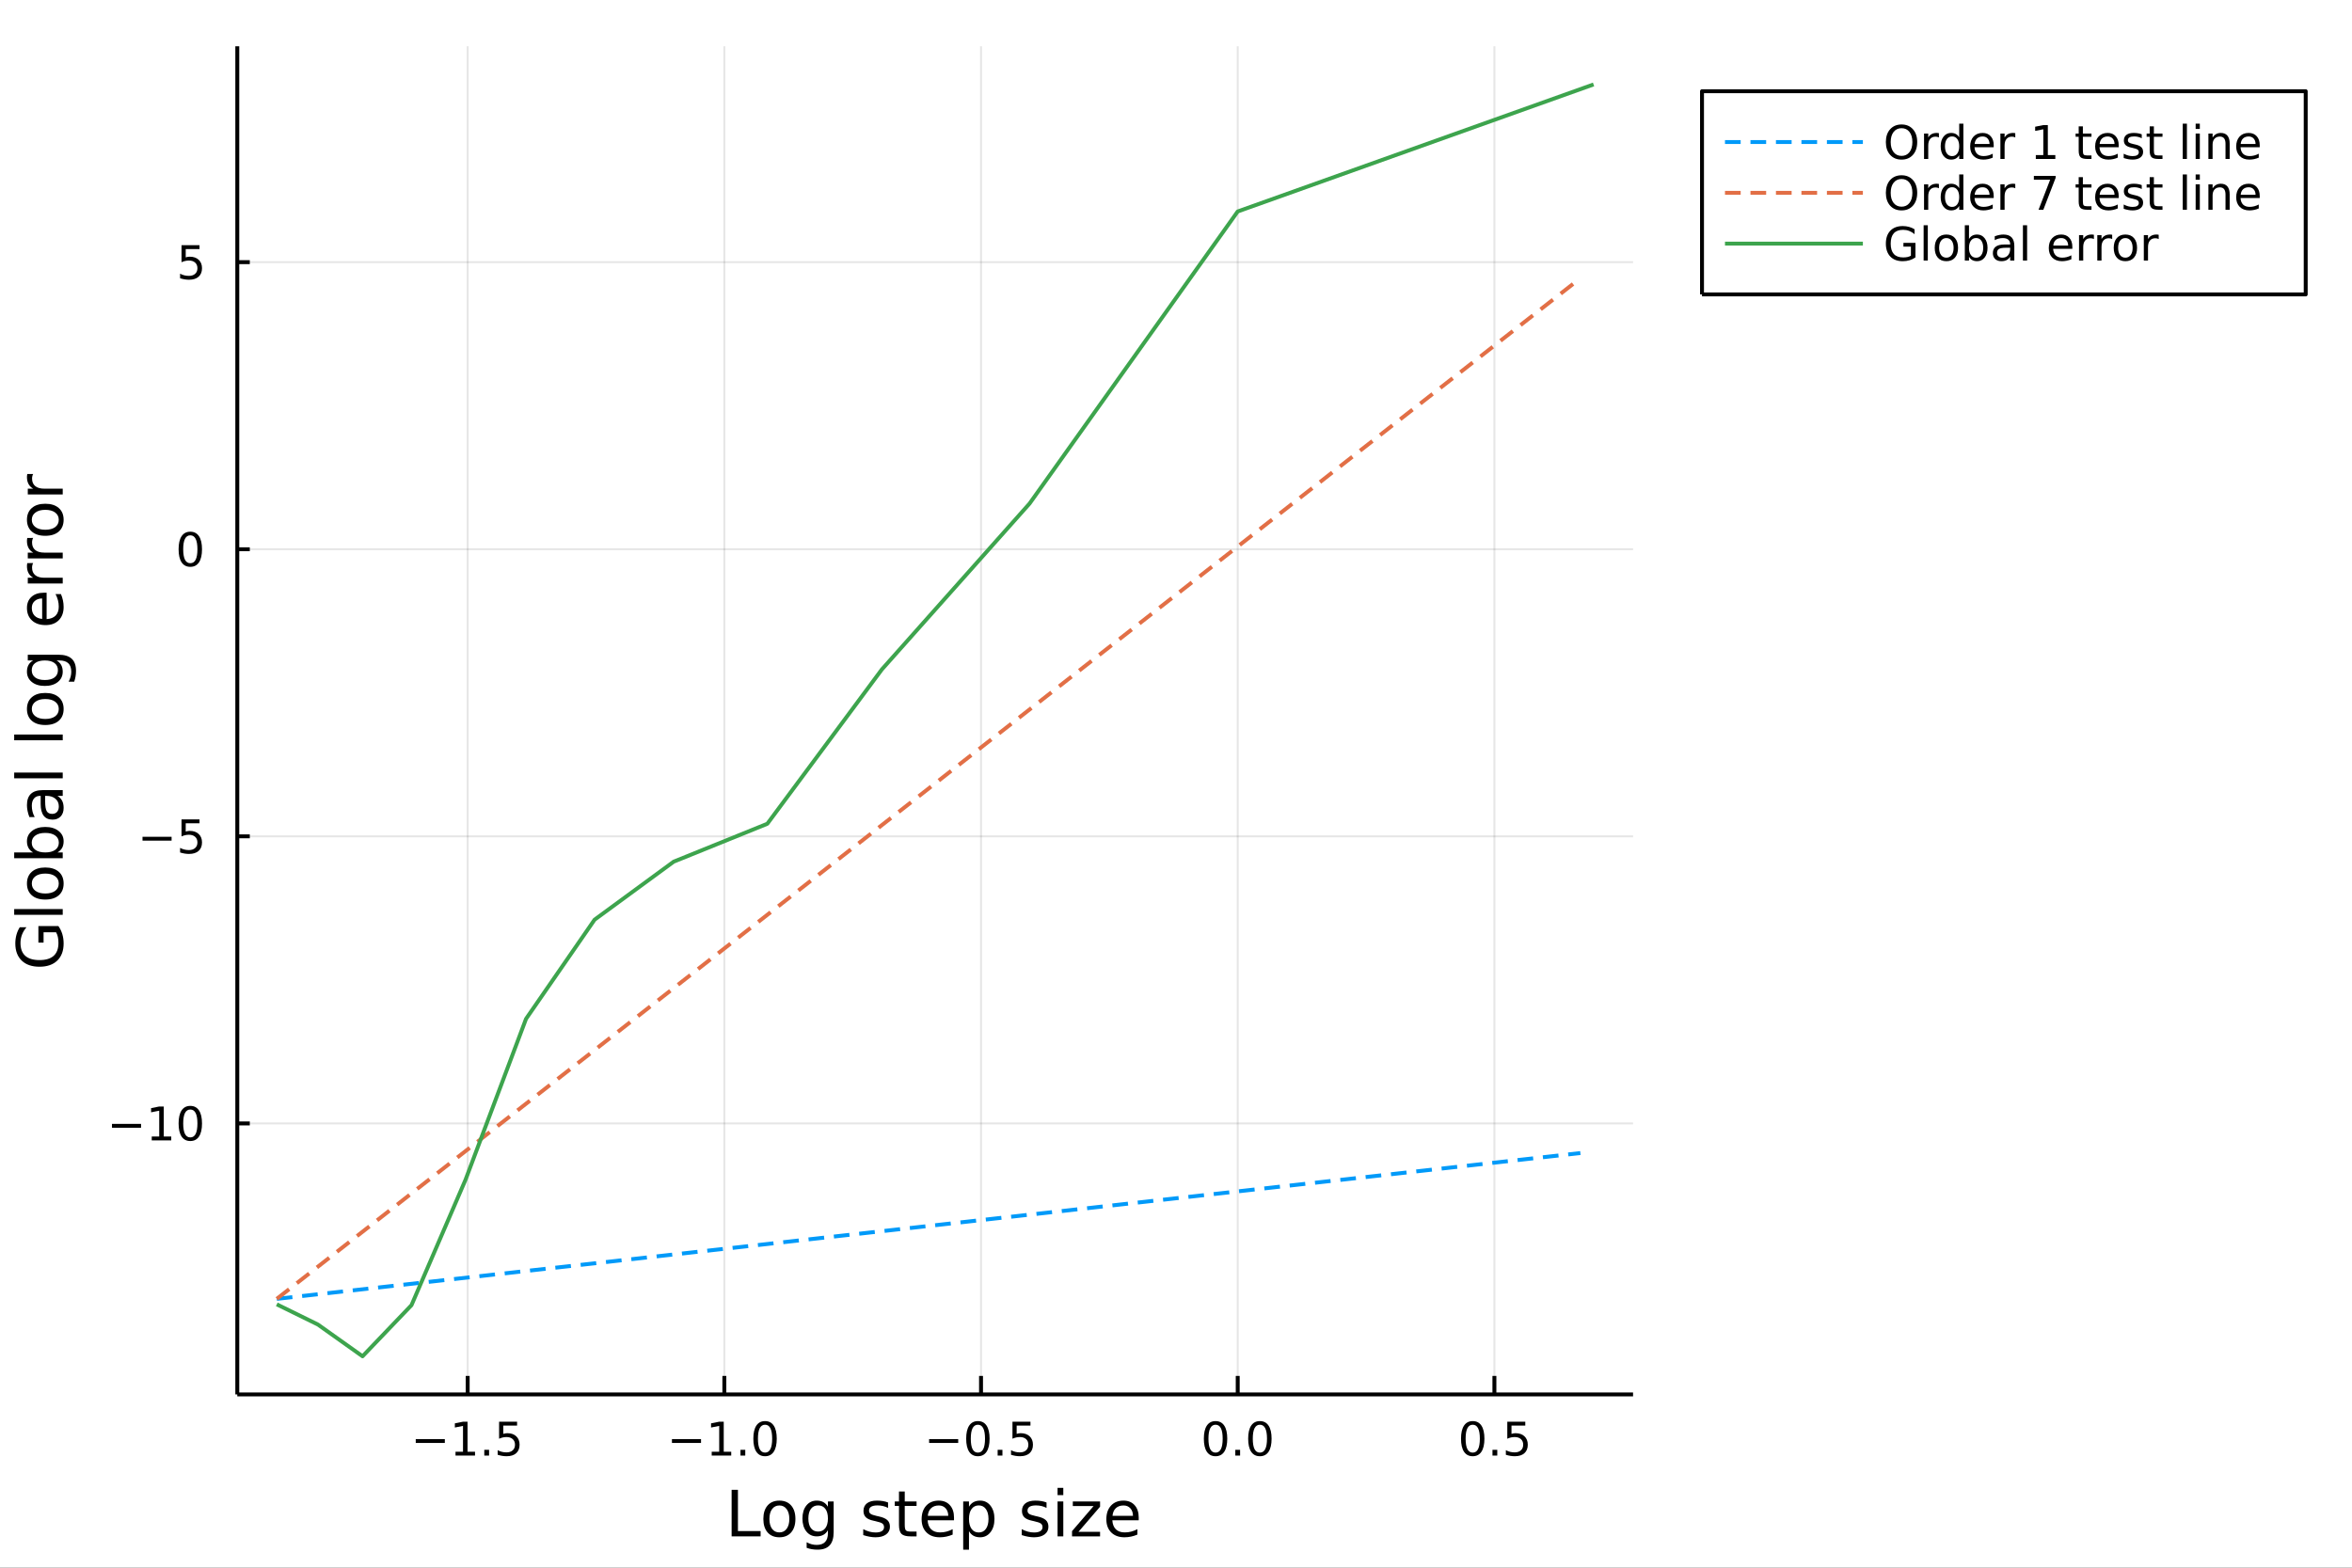 <svg xmlns="http://www.w3.org/2000/svg" xmlns:xlink="http://www.w3.org/1999/xlink" width="600" height="400" viewBox="0 0 2400 1600">
<rect x="0" y="0" width="2400" height="1600" fill="#333333" stroke="none"/>
<defs>
  <clipPath id="clip920">
    <rect x="0" y="0" width="2400" height="1600"></rect>
  </clipPath>
</defs>
<path clip-path="url(#clip920)" d="
M0 1600 L2400 1600 L2400 0 L0 0  Z
  " fill="#ffffff" fill-rule="evenodd" fill-opacity="1"></path>
<defs>
  <clipPath id="clip921">
    <rect x="480" y="0" width="1681" height="1600"></rect>
  </clipPath>
</defs>
<path clip-path="url(#clip920)" d="
M242.135 1423.18 L1666.39 1423.18 L1666.39 47.244 L242.135 47.244  Z
  " fill="#ffffff" fill-rule="evenodd" fill-opacity="1"></path>
<defs>
  <clipPath id="clip922">
    <rect x="242" y="47" width="1425" height="1377"></rect>
  </clipPath>
</defs>
<polyline clip-path="url(#clip922)" style="stroke:#000000; stroke-linecap:butt; stroke-linejoin:round; stroke-width:2; stroke-opacity:0.1; fill:none" points="
  477.21,1423.18 477.21,47.244 
  "></polyline>
<polyline clip-path="url(#clip922)" style="stroke:#000000; stroke-linecap:butt; stroke-linejoin:round; stroke-width:2; stroke-opacity:0.1; fill:none" points="
  739.132,1423.18 739.132,47.244 
  "></polyline>
<polyline clip-path="url(#clip922)" style="stroke:#000000; stroke-linecap:butt; stroke-linejoin:round; stroke-width:2; stroke-opacity:0.1; fill:none" points="
  1001.05,1423.18 1001.05,47.244 
  "></polyline>
<polyline clip-path="url(#clip922)" style="stroke:#000000; stroke-linecap:butt; stroke-linejoin:round; stroke-width:2; stroke-opacity:0.1; fill:none" points="
  1262.98,1423.18 1262.98,47.244 
  "></polyline>
<polyline clip-path="url(#clip922)" style="stroke:#000000; stroke-linecap:butt; stroke-linejoin:round; stroke-width:2; stroke-opacity:0.1; fill:none" points="
  1524.9,1423.18 1524.9,47.244 
  "></polyline>
<polyline clip-path="url(#clip920)" style="stroke:#000000; stroke-linecap:butt; stroke-linejoin:round; stroke-width:4; stroke-opacity:1; fill:none" points="
  242.135,1423.18 1666.39,1423.18 
  "></polyline>
<polyline clip-path="url(#clip920)" style="stroke:#000000; stroke-linecap:butt; stroke-linejoin:round; stroke-width:4; stroke-opacity:1; fill:none" points="
  477.21,1423.18 477.21,1404.28 
  "></polyline>
<polyline clip-path="url(#clip920)" style="stroke:#000000; stroke-linecap:butt; stroke-linejoin:round; stroke-width:4; stroke-opacity:1; fill:none" points="
  739.132,1423.18 739.132,1404.28 
  "></polyline>
<polyline clip-path="url(#clip920)" style="stroke:#000000; stroke-linecap:butt; stroke-linejoin:round; stroke-width:4; stroke-opacity:1; fill:none" points="
  1001.05,1423.18 1001.05,1404.28 
  "></polyline>
<polyline clip-path="url(#clip920)" style="stroke:#000000; stroke-linecap:butt; stroke-linejoin:round; stroke-width:4; stroke-opacity:1; fill:none" points="
  1262.98,1423.18 1262.98,1404.28 
  "></polyline>
<polyline clip-path="url(#clip920)" style="stroke:#000000; stroke-linecap:butt; stroke-linejoin:round; stroke-width:4; stroke-opacity:1; fill:none" points="
  1524.9,1423.18 1524.9,1404.28 
  "></polyline>
<path clip-path="url(#clip920)" d="M424.236 1468.75 L453.911 1468.75 L453.911 1472.69 L424.236 1472.69 L424.236 1468.75 Z" fill="#000000" fill-rule="evenodd" fill-opacity="1"></path><path clip-path="url(#clip920)" d="M464.814 1481.64 L472.453 1481.64 L472.453 1455.28 L464.143 1456.95 L464.143 1452.69 L472.407 1451.02 L477.083 1451.02 L477.083 1481.64 L484.722 1481.64 L484.722 1485.58 L464.814 1485.58 L464.814 1481.64 Z" fill="#000000" fill-rule="evenodd" fill-opacity="1"></path><path clip-path="url(#clip920)" d="M494.166 1479.7 L499.05 1479.7 L499.05 1485.58 L494.166 1485.58 L494.166 1479.7 Z" fill="#000000" fill-rule="evenodd" fill-opacity="1"></path><path clip-path="url(#clip920)" d="M509.282 1451.02 L527.638 1451.02 L527.638 1454.96 L513.564 1454.96 L513.564 1463.43 Q514.582 1463.08 515.601 1462.92 Q516.619 1462.73 517.638 1462.73 Q523.425 1462.73 526.805 1465.9 Q530.184 1469.08 530.184 1474.49 Q530.184 1480.07 526.712 1483.17 Q523.24 1486.25 516.92 1486.25 Q514.744 1486.25 512.476 1485.88 Q510.231 1485.51 507.823 1484.77 L507.823 1480.07 Q509.907 1481.2 512.129 1481.76 Q514.351 1482.32 516.828 1482.32 Q520.832 1482.32 523.17 1480.21 Q525.508 1478.1 525.508 1474.49 Q525.508 1470.88 523.17 1468.77 Q520.832 1466.67 516.828 1466.67 Q514.953 1466.67 513.078 1467.08 Q511.226 1467.5 509.282 1468.38 L509.282 1451.02 Z" fill="#000000" fill-rule="evenodd" fill-opacity="1"></path><path clip-path="url(#clip920)" d="M685.66 1468.75 L715.336 1468.75 L715.336 1472.69 L685.66 1472.69 L685.66 1468.75 Z" fill="#000000" fill-rule="evenodd" fill-opacity="1"></path><path clip-path="url(#clip920)" d="M726.238 1481.64 L733.877 1481.64 L733.877 1455.28 L725.567 1456.95 L725.567 1452.69 L733.831 1451.02 L738.507 1451.02 L738.507 1481.64 L746.146 1481.64 L746.146 1485.58 L726.238 1485.58 L726.238 1481.64 Z" fill="#000000" fill-rule="evenodd" fill-opacity="1"></path><path clip-path="url(#clip920)" d="M755.59 1479.7 L760.474 1479.7 L760.474 1485.58 L755.59 1485.58 L755.59 1479.7 Z" fill="#000000" fill-rule="evenodd" fill-opacity="1"></path><path clip-path="url(#clip920)" d="M780.659 1454.1 Q777.048 1454.1 775.22 1457.66 Q773.414 1461.2 773.414 1468.33 Q773.414 1475.44 775.22 1479.01 Q777.048 1482.55 780.659 1482.55 Q784.294 1482.55 786.099 1479.01 Q787.928 1475.44 787.928 1468.33 Q787.928 1461.2 786.099 1457.66 Q784.294 1454.1 780.659 1454.1 M780.659 1450.39 Q786.47 1450.39 789.525 1455 Q792.604 1459.58 792.604 1468.33 Q792.604 1477.06 789.525 1481.67 Q786.47 1486.25 780.659 1486.25 Q774.849 1486.25 771.771 1481.67 Q768.715 1477.06 768.715 1468.33 Q768.715 1459.58 771.771 1455 Q774.849 1450.39 780.659 1450.39 Z" fill="#000000" fill-rule="evenodd" fill-opacity="1"></path><path clip-path="url(#clip920)" d="M948.08 1468.75 L977.755 1468.75 L977.755 1472.69 L948.08 1472.69 L948.08 1468.75 Z" fill="#000000" fill-rule="evenodd" fill-opacity="1"></path><path clip-path="url(#clip920)" d="M997.848 1454.1 Q994.237 1454.1 992.408 1457.66 Q990.603 1461.2 990.603 1468.33 Q990.603 1475.44 992.408 1479.01 Q994.237 1482.55 997.848 1482.55 Q1001.48 1482.55 1003.29 1479.01 Q1005.12 1475.44 1005.12 1468.33 Q1005.12 1461.2 1003.29 1457.66 Q1001.48 1454.1 997.848 1454.1 M997.848 1450.39 Q1003.66 1450.39 1006.71 1455 Q1009.79 1459.58 1009.79 1468.33 Q1009.79 1477.06 1006.71 1481.67 Q1003.66 1486.25 997.848 1486.25 Q992.038 1486.25 988.959 1481.67 Q985.904 1477.06 985.904 1468.33 Q985.904 1459.58 988.959 1455 Q992.038 1450.39 997.848 1450.39 Z" fill="#000000" fill-rule="evenodd" fill-opacity="1"></path><path clip-path="url(#clip920)" d="M1018.01 1479.7 L1022.89 1479.7 L1022.89 1485.58 L1018.01 1485.58 L1018.01 1479.7 Z" fill="#000000" fill-rule="evenodd" fill-opacity="1"></path><path clip-path="url(#clip920)" d="M1033.13 1451.02 L1051.48 1451.02 L1051.48 1454.96 L1037.41 1454.96 L1037.41 1463.43 Q1038.43 1463.08 1039.44 1462.92 Q1040.46 1462.73 1041.48 1462.73 Q1047.27 1462.73 1050.65 1465.9 Q1054.03 1469.08 1054.03 1474.49 Q1054.03 1480.07 1050.56 1483.17 Q1047.08 1486.25 1040.76 1486.25 Q1038.59 1486.25 1036.32 1485.88 Q1034.07 1485.51 1031.67 1484.77 L1031.67 1480.07 Q1033.75 1481.2 1035.97 1481.76 Q1038.19 1482.32 1040.67 1482.32 Q1044.68 1482.32 1047.01 1480.21 Q1049.35 1478.1 1049.35 1474.49 Q1049.35 1470.88 1047.01 1468.77 Q1044.68 1466.67 1040.67 1466.67 Q1038.8 1466.67 1036.92 1467.08 Q1035.07 1467.5 1033.13 1468.38 L1033.13 1451.02 Z" fill="#000000" fill-rule="evenodd" fill-opacity="1"></path><path clip-path="url(#clip920)" d="M1240.36 1454.1 Q1236.75 1454.1 1234.92 1457.66 Q1233.11 1461.2 1233.11 1468.33 Q1233.11 1475.44 1234.92 1479.01 Q1236.75 1482.55 1240.36 1482.55 Q1243.99 1482.55 1245.8 1479.01 Q1247.63 1475.44 1247.63 1468.33 Q1247.63 1461.2 1245.8 1457.66 Q1243.99 1454.1 1240.36 1454.1 M1240.36 1450.39 Q1246.17 1450.39 1249.23 1455 Q1252.3 1459.58 1252.3 1468.33 Q1252.3 1477.06 1249.23 1481.67 Q1246.17 1486.25 1240.36 1486.25 Q1234.55 1486.25 1231.47 1481.67 Q1228.42 1477.06 1228.42 1468.33 Q1228.42 1459.58 1231.47 1455 Q1234.55 1450.39 1240.36 1450.39 Z" fill="#000000" fill-rule="evenodd" fill-opacity="1"></path><path clip-path="url(#clip920)" d="M1260.52 1479.7 L1265.41 1479.7 L1265.41 1485.58 L1260.52 1485.58 L1260.52 1479.7 Z" fill="#000000" fill-rule="evenodd" fill-opacity="1"></path><path clip-path="url(#clip920)" d="M1285.59 1454.1 Q1281.98 1454.1 1280.15 1457.66 Q1278.35 1461.2 1278.35 1468.33 Q1278.35 1475.44 1280.15 1479.01 Q1281.98 1482.55 1285.59 1482.55 Q1289.23 1482.55 1291.03 1479.01 Q1292.86 1475.44 1292.86 1468.33 Q1292.86 1461.2 1291.03 1457.66 Q1289.23 1454.1 1285.59 1454.1 M1285.59 1450.39 Q1291.4 1450.39 1294.46 1455 Q1297.54 1459.58 1297.54 1468.33 Q1297.54 1477.06 1294.46 1481.67 Q1291.4 1486.25 1285.59 1486.25 Q1279.78 1486.25 1276.7 1481.67 Q1273.65 1477.06 1273.65 1468.33 Q1273.65 1459.58 1276.7 1455 Q1279.78 1450.39 1285.59 1450.39 Z" fill="#000000" fill-rule="evenodd" fill-opacity="1"></path><path clip-path="url(#clip920)" d="M1502.78 1454.1 Q1499.17 1454.1 1497.34 1457.66 Q1495.53 1461.2 1495.53 1468.33 Q1495.53 1475.44 1497.34 1479.01 Q1499.17 1482.55 1502.78 1482.55 Q1506.41 1482.55 1508.22 1479.01 Q1510.05 1475.44 1510.05 1468.33 Q1510.05 1461.2 1508.22 1457.66 Q1506.41 1454.1 1502.78 1454.1 M1502.78 1450.39 Q1508.59 1450.39 1511.65 1455 Q1514.72 1459.58 1514.72 1468.33 Q1514.72 1477.06 1511.65 1481.67 Q1508.59 1486.25 1502.78 1486.25 Q1496.97 1486.25 1493.89 1481.67 Q1490.84 1477.06 1490.84 1468.33 Q1490.84 1459.58 1493.89 1455 Q1496.97 1450.39 1502.78 1450.39 Z" fill="#000000" fill-rule="evenodd" fill-opacity="1"></path><path clip-path="url(#clip920)" d="M1522.94 1479.7 L1527.83 1479.7 L1527.83 1485.58 L1522.94 1485.58 L1522.94 1479.7 Z" fill="#000000" fill-rule="evenodd" fill-opacity="1"></path><path clip-path="url(#clip920)" d="M1538.06 1451.02 L1556.41 1451.02 L1556.41 1454.96 L1542.34 1454.96 L1542.34 1463.43 Q1543.36 1463.08 1544.38 1462.92 Q1545.4 1462.73 1546.41 1462.73 Q1552.2 1462.73 1555.58 1465.9 Q1558.96 1469.08 1558.96 1474.49 Q1558.96 1480.07 1555.49 1483.17 Q1552.02 1486.25 1545.7 1486.25 Q1543.52 1486.25 1541.25 1485.88 Q1539.01 1485.51 1536.6 1484.77 L1536.6 1480.07 Q1538.68 1481.2 1540.9 1481.76 Q1543.13 1482.32 1545.6 1482.32 Q1549.61 1482.32 1551.95 1480.21 Q1554.28 1478.1 1554.28 1474.49 Q1554.28 1470.88 1551.95 1468.77 Q1549.61 1466.67 1545.6 1466.67 Q1543.73 1466.67 1541.85 1467.08 Q1540 1467.5 1538.06 1468.38 L1538.06 1451.02 Z" fill="#000000" fill-rule="evenodd" fill-opacity="1"></path><path clip-path="url(#clip920)" d="M746.563 1520.52 L752.993 1520.52 L752.993 1562.63 L776.132 1562.63 L776.132 1568.04 L746.563 1568.04 L746.563 1520.52 Z" fill="#000000" fill-rule="evenodd" fill-opacity="1"></path><path clip-path="url(#clip920)" d="M795.293 1536.5 Q790.582 1536.5 787.845 1540.19 Q785.107 1543.85 785.107 1550.25 Q785.107 1556.65 787.813 1560.34 Q790.55 1564 795.293 1564 Q799.971 1564 802.709 1560.31 Q805.446 1556.62 805.446 1550.25 Q805.446 1543.92 802.709 1540.23 Q799.971 1536.5 795.293 1536.5 M795.293 1531.54 Q802.931 1531.54 807.292 1536.5 Q811.652 1541.47 811.652 1550.25 Q811.652 1559 807.292 1564 Q802.931 1568.97 795.293 1568.97 Q787.622 1568.97 783.261 1564 Q778.933 1559 778.933 1550.25 Q778.933 1541.47 783.261 1536.5 Q787.622 1531.54 795.293 1531.54 Z" fill="#000000" fill-rule="evenodd" fill-opacity="1"></path><path clip-path="url(#clip920)" d="M844.818 1549.81 Q844.818 1543.44 842.176 1539.94 Q839.566 1536.44 834.824 1536.44 Q830.113 1536.44 827.471 1539.94 Q824.861 1543.44 824.861 1549.81 Q824.861 1556.14 827.471 1559.64 Q830.113 1563.14 834.824 1563.14 Q839.566 1563.14 842.176 1559.64 Q844.818 1556.14 844.818 1549.81 M850.674 1563.62 Q850.674 1572.72 846.632 1577.15 Q842.59 1581.6 834.251 1581.6 Q831.163 1581.6 828.426 1581.13 Q825.689 1580.68 823.111 1579.72 L823.111 1574.03 Q825.689 1575.43 828.203 1576.1 Q830.718 1576.76 833.328 1576.76 Q839.089 1576.76 841.953 1573.74 Q844.818 1570.75 844.818 1564.67 L844.818 1561.77 Q843.004 1564.92 840.171 1566.48 Q837.338 1568.04 833.391 1568.04 Q826.835 1568.04 822.824 1563.05 Q818.814 1558.05 818.814 1549.81 Q818.814 1541.53 822.824 1536.53 Q826.835 1531.54 833.391 1531.54 Q837.338 1531.54 840.171 1533.1 Q843.004 1534.66 844.818 1537.81 L844.818 1532.4 L850.674 1532.4 L850.674 1563.62 Z" fill="#000000" fill-rule="evenodd" fill-opacity="1"></path><path clip-path="url(#clip920)" d="M906.183 1533.45 L906.183 1538.98 Q903.701 1537.71 901.027 1537.07 Q898.353 1536.44 895.489 1536.44 Q891.128 1536.44 888.932 1537.77 Q886.768 1539.11 886.768 1541.79 Q886.768 1543.82 888.327 1545 Q889.887 1546.15 894.598 1547.2 L896.603 1547.64 Q902.841 1548.98 905.451 1551.43 Q908.093 1553.85 908.093 1558.21 Q908.093 1563.17 904.146 1566.07 Q900.231 1568.97 893.356 1568.97 Q890.492 1568.97 887.373 1568.39 Q884.285 1567.85 880.848 1566.74 L880.848 1560.69 Q884.094 1562.38 887.245 1563.24 Q890.396 1564.07 893.484 1564.07 Q897.621 1564.07 899.849 1562.66 Q902.077 1561.23 902.077 1558.65 Q902.077 1556.27 900.454 1554.99 Q898.863 1553.72 893.42 1552.54 L891.383 1552.07 Q885.94 1550.92 883.521 1548.56 Q881.102 1546.18 881.102 1542.04 Q881.102 1537.01 884.667 1534.27 Q888.232 1531.54 894.789 1531.54 Q898.035 1531.54 900.9 1532.01 Q903.764 1532.49 906.183 1533.45 Z" fill="#000000" fill-rule="evenodd" fill-opacity="1"></path><path clip-path="url(#clip920)" d="M923.212 1522.27 L923.212 1532.4 L935.275 1532.4 L935.275 1536.95 L923.212 1536.95 L923.212 1556.3 Q923.212 1560.66 924.389 1561.9 Q925.599 1563.14 929.259 1563.14 L935.275 1563.14 L935.275 1568.04 L929.259 1568.04 Q922.479 1568.04 919.901 1565.53 Q917.323 1562.98 917.323 1556.3 L917.323 1536.95 L913.026 1536.95 L913.026 1532.4 L917.323 1532.4 L917.323 1522.27 L923.212 1522.27 Z" fill="#000000" fill-rule="evenodd" fill-opacity="1"></path><path clip-path="url(#clip920)" d="M973.469 1548.76 L973.469 1551.62 L946.542 1551.62 Q946.924 1557.67 950.17 1560.85 Q953.449 1564 959.273 1564 Q962.647 1564 965.798 1563.17 Q968.981 1562.35 972.1 1560.69 L972.1 1566.23 Q968.949 1567.57 965.639 1568.27 Q962.329 1568.97 958.923 1568.97 Q950.393 1568.97 945.396 1564 Q940.431 1559.04 940.431 1550.57 Q940.431 1541.82 945.141 1536.69 Q949.884 1531.54 957.905 1531.54 Q965.098 1531.54 969.267 1536.18 Q973.469 1540.8 973.469 1548.76 M967.612 1547.04 Q967.549 1542.23 964.907 1539.37 Q962.297 1536.5 957.968 1536.5 Q953.067 1536.5 950.107 1539.27 Q947.178 1542.04 946.733 1547.07 L967.612 1547.04 Z" fill="#000000" fill-rule="evenodd" fill-opacity="1"></path><path clip-path="url(#clip920)" d="M988.746 1562.7 L988.746 1581.6 L982.858 1581.6 L982.858 1532.4 L988.746 1532.4 L988.746 1537.81 Q990.593 1534.62 993.393 1533.1 Q996.226 1531.54 1000.14 1531.54 Q1006.63 1531.54 1010.68 1536.69 Q1014.75 1541.85 1014.75 1550.25 Q1014.75 1558.65 1010.68 1563.81 Q1006.63 1568.97 1000.14 1568.97 Q996.226 1568.97 993.393 1567.44 Q990.593 1565.88 988.746 1562.7 M1008.67 1550.25 Q1008.67 1543.79 1006 1540.13 Q1003.36 1536.44 998.709 1536.44 Q994.062 1536.44 991.388 1540.13 Q988.746 1543.79 988.746 1550.25 Q988.746 1556.71 991.388 1560.4 Q994.062 1564.07 998.709 1564.07 Q1003.36 1564.07 1006 1560.4 Q1008.67 1556.71 1008.67 1550.25 Z" fill="#000000" fill-rule="evenodd" fill-opacity="1"></path><path clip-path="url(#clip920)" d="M1067.9 1533.45 L1067.9 1538.98 Q1065.42 1537.71 1062.75 1537.07 Q1060.07 1536.44 1057.21 1536.44 Q1052.85 1536.44 1050.65 1537.77 Q1048.49 1539.11 1048.49 1541.79 Q1048.49 1543.82 1050.05 1545 Q1051.61 1546.15 1056.32 1547.2 L1058.32 1547.64 Q1064.56 1548.98 1067.17 1551.43 Q1069.81 1553.85 1069.81 1558.21 Q1069.81 1563.17 1065.87 1566.07 Q1061.95 1568.97 1055.08 1568.97 Q1052.21 1568.97 1049.09 1568.39 Q1046.01 1567.85 1042.57 1566.74 L1042.57 1560.69 Q1045.82 1562.38 1048.97 1563.24 Q1052.12 1564.07 1055.2 1564.07 Q1059.34 1564.07 1061.57 1562.66 Q1063.8 1561.23 1063.8 1558.65 Q1063.8 1556.27 1062.17 1554.99 Q1060.58 1553.72 1055.14 1552.54 L1053.1 1552.07 Q1047.66 1550.92 1045.24 1548.56 Q1042.82 1546.18 1042.82 1542.04 Q1042.82 1537.01 1046.39 1534.27 Q1049.95 1531.54 1056.51 1531.54 Q1059.76 1531.54 1062.62 1532.01 Q1065.49 1532.49 1067.9 1533.45 Z" fill="#000000" fill-rule="evenodd" fill-opacity="1"></path><path clip-path="url(#clip920)" d="M1079.14 1532.4 L1085 1532.4 L1085 1568.04 L1079.14 1568.04 L1079.14 1532.4 M1079.14 1518.52 L1085 1518.52 L1085 1525.93 L1079.14 1525.93 L1079.14 1518.52 Z" fill="#000000" fill-rule="evenodd" fill-opacity="1"></path><path clip-path="url(#clip920)" d="M1094.7 1532.4 L1122.52 1532.4 L1122.52 1537.74 L1100.5 1563.37 L1122.52 1563.37 L1122.52 1568.04 L1093.91 1568.04 L1093.91 1562.7 L1115.93 1537.07 L1094.7 1537.07 L1094.7 1532.4 Z" fill="#000000" fill-rule="evenodd" fill-opacity="1"></path><path clip-path="url(#clip920)" d="M1161.96 1548.76 L1161.96 1551.62 L1135.03 1551.62 Q1135.41 1557.67 1138.66 1560.85 Q1141.94 1564 1147.76 1564 Q1151.14 1564 1154.29 1563.17 Q1157.47 1562.35 1160.59 1560.69 L1160.59 1566.23 Q1157.44 1567.57 1154.13 1568.27 Q1150.82 1568.97 1147.41 1568.97 Q1138.88 1568.97 1133.88 1564 Q1128.92 1559.04 1128.92 1550.57 Q1128.92 1541.82 1133.63 1536.69 Q1138.37 1531.54 1146.39 1531.54 Q1153.59 1531.54 1157.76 1536.18 Q1161.96 1540.8 1161.96 1548.76 M1156.1 1547.04 Q1156.04 1542.23 1153.4 1539.37 Q1150.79 1536.5 1146.46 1536.5 Q1141.56 1536.5 1138.6 1539.27 Q1135.67 1542.04 1135.22 1547.07 L1156.1 1547.04 Z" fill="#000000" fill-rule="evenodd" fill-opacity="1"></path><polyline clip-path="url(#clip922)" style="stroke:#000000; stroke-linecap:butt; stroke-linejoin:round; stroke-width:2; stroke-opacity:0.1; fill:none" points="
  242.135,1146.6 1666.39,1146.6 
  "></polyline>
<polyline clip-path="url(#clip922)" style="stroke:#000000; stroke-linecap:butt; stroke-linejoin:round; stroke-width:2; stroke-opacity:0.1; fill:none" points="
  242.135,853.582 1666.39,853.582 
  "></polyline>
<polyline clip-path="url(#clip922)" style="stroke:#000000; stroke-linecap:butt; stroke-linejoin:round; stroke-width:2; stroke-opacity:0.1; fill:none" points="
  242.135,560.563 1666.39,560.563 
  "></polyline>
<polyline clip-path="url(#clip922)" style="stroke:#000000; stroke-linecap:butt; stroke-linejoin:round; stroke-width:2; stroke-opacity:0.1; fill:none" points="
  242.135,267.545 1666.39,267.545 
  "></polyline>
<polyline clip-path="url(#clip920)" style="stroke:#000000; stroke-linecap:butt; stroke-linejoin:round; stroke-width:4; stroke-opacity:1; fill:none" points="
  242.135,1423.18 242.135,47.244 
  "></polyline>
<polyline clip-path="url(#clip920)" style="stroke:#000000; stroke-linecap:butt; stroke-linejoin:round; stroke-width:4; stroke-opacity:1; fill:none" points="
  242.135,1146.6 254.887,1146.6 
  "></polyline>
<polyline clip-path="url(#clip920)" style="stroke:#000000; stroke-linecap:butt; stroke-linejoin:round; stroke-width:4; stroke-opacity:1; fill:none" points="
  242.135,853.582 254.887,853.582 
  "></polyline>
<polyline clip-path="url(#clip920)" style="stroke:#000000; stroke-linecap:butt; stroke-linejoin:round; stroke-width:4; stroke-opacity:1; fill:none" points="
  242.135,560.563 254.887,560.563 
  "></polyline>
<polyline clip-path="url(#clip920)" style="stroke:#000000; stroke-linecap:butt; stroke-linejoin:round; stroke-width:4; stroke-opacity:1; fill:none" points="
  242.135,267.545 254.887,267.545 
  "></polyline>
<path clip-path="url(#clip920)" d="M114.26 1147.05 L143.936 1147.05 L143.936 1150.99 L114.26 1150.99 L114.26 1147.05 Z" fill="#000000" fill-rule="evenodd" fill-opacity="1"></path><path clip-path="url(#clip920)" d="M154.839 1159.94 L162.477 1159.94 L162.477 1133.58 L154.167 1135.25 L154.167 1130.99 L162.431 1129.32 L167.107 1129.32 L167.107 1159.94 L174.746 1159.94 L174.746 1163.88 L154.839 1163.88 L154.839 1159.94 Z" fill="#000000" fill-rule="evenodd" fill-opacity="1"></path><path clip-path="url(#clip920)" d="M194.19 1132.4 Q190.579 1132.4 188.75 1135.96 Q186.945 1139.5 186.945 1146.63 Q186.945 1153.74 188.75 1157.31 Q190.579 1160.85 194.19 1160.85 Q197.825 1160.85 199.63 1157.31 Q201.459 1153.74 201.459 1146.63 Q201.459 1139.5 199.63 1135.96 Q197.825 1132.4 194.19 1132.4 M194.19 1128.69 Q200 1128.69 203.056 1133.3 Q206.135 1137.88 206.135 1146.63 Q206.135 1155.36 203.056 1159.97 Q200 1164.55 194.19 1164.55 Q188.38 1164.55 185.301 1159.97 Q182.246 1155.36 182.246 1146.63 Q182.246 1137.88 185.301 1133.3 Q188.38 1128.69 194.19 1128.69 Z" fill="#000000" fill-rule="evenodd" fill-opacity="1"></path><path clip-path="url(#clip920)" d="M145.417 854.033 L175.093 854.033 L175.093 857.968 L145.417 857.968 L145.417 854.033 Z" fill="#000000" fill-rule="evenodd" fill-opacity="1"></path><path clip-path="url(#clip920)" d="M185.232 836.302 L203.588 836.302 L203.588 840.237 L189.514 840.237 L189.514 848.709 Q190.533 848.362 191.551 848.2 Q192.57 848.014 193.588 848.014 Q199.375 848.014 202.755 851.186 Q206.135 854.357 206.135 859.774 Q206.135 865.352 202.662 868.454 Q199.19 871.533 192.871 871.533 Q190.695 871.533 188.426 871.162 Q186.181 870.792 183.774 870.051 L183.774 865.352 Q185.857 866.487 188.079 867.042 Q190.301 867.598 192.778 867.598 Q196.783 867.598 199.121 865.491 Q201.459 863.385 201.459 859.774 Q201.459 856.163 199.121 854.056 Q196.783 851.95 192.778 851.95 Q190.903 851.95 189.028 852.366 Q187.176 852.783 185.232 853.663 L185.232 836.302 Z" fill="#000000" fill-rule="evenodd" fill-opacity="1"></path><path clip-path="url(#clip920)" d="M194.19 546.362 Q190.579 546.362 188.75 549.927 Q186.945 553.468 186.945 560.598 Q186.945 567.704 188.75 571.269 Q190.579 574.811 194.19 574.811 Q197.825 574.811 199.63 571.269 Q201.459 567.704 201.459 560.598 Q201.459 553.468 199.63 549.927 Q197.825 546.362 194.19 546.362 M194.19 542.658 Q200 542.658 203.056 547.265 Q206.135 551.848 206.135 560.598 Q206.135 569.325 203.056 573.931 Q200 578.515 194.19 578.515 Q188.38 578.515 185.301 573.931 Q182.246 569.325 182.246 560.598 Q182.246 551.848 185.301 547.265 Q188.38 542.658 194.19 542.658 Z" fill="#000000" fill-rule="evenodd" fill-opacity="1"></path><path clip-path="url(#clip920)" d="M185.232 250.265 L203.588 250.265 L203.588 254.2 L189.514 254.2 L189.514 262.672 Q190.533 262.325 191.551 262.163 Q192.57 261.978 193.588 261.978 Q199.375 261.978 202.755 265.149 Q206.135 268.321 206.135 273.737 Q206.135 279.316 202.662 282.418 Q199.19 285.496 192.871 285.496 Q190.695 285.496 188.426 285.126 Q186.181 284.756 183.774 284.015 L183.774 279.316 Q185.857 280.45 188.079 281.006 Q190.301 281.561 192.778 281.561 Q196.783 281.561 199.121 279.455 Q201.459 277.348 201.459 273.737 Q201.459 270.126 199.121 268.02 Q196.783 265.913 192.778 265.913 Q190.903 265.913 189.028 266.33 Q187.176 266.746 185.232 267.626 L185.232 250.265 Z" fill="#000000" fill-rule="evenodd" fill-opacity="1"></path><path clip-path="url(#clip920)" d="M57.225 951.519 L44.461 951.519 L44.461 962.022 L39.178 962.022 L39.178 945.153 L59.58 945.153 Q62.222 948.877 63.59 953.365 Q64.927 957.853 64.927 962.945 Q64.927 974.085 58.434 980.387 Q51.909 986.657 40.292 986.657 Q28.643 986.657 22.15 980.387 Q15.625 974.085 15.625 962.945 Q15.625 958.298 16.771 954.129 Q17.916 949.927 20.144 946.394 L26.988 946.394 Q23.964 949.959 22.436 953.969 Q20.908 957.98 20.908 962.404 Q20.908 971.125 25.778 975.517 Q30.648 979.878 40.292 979.878 Q49.904 979.878 54.774 975.517 Q59.644 971.125 59.644 962.404 Q59.644 958.998 59.071 956.325 Q58.466 953.651 57.225 951.519 Z" fill="#000000" fill-rule="evenodd" fill-opacity="1"></path><path clip-path="url(#clip920)" d="M14.479 933.663 L14.479 927.806 L64.004 927.806 L64.004 933.663 L14.479 933.663 Z" fill="#000000" fill-rule="evenodd" fill-opacity="1"></path><path clip-path="url(#clip920)" d="M32.462 901.739 Q32.462 906.449 36.154 909.187 Q39.815 911.924 46.212 911.924 Q52.609 911.924 56.302 909.219 Q59.962 906.481 59.962 901.739 Q59.962 897.06 56.27 894.323 Q52.578 891.586 46.212 891.586 Q39.878 891.586 36.186 894.323 Q32.462 897.06 32.462 901.739 M27.497 901.739 Q27.497 894.1 32.462 889.739 Q37.427 885.379 46.212 885.379 Q54.965 885.379 59.962 889.739 Q64.927 894.1 64.927 901.739 Q64.927 909.41 59.962 913.77 Q54.965 918.099 46.212 918.099 Q37.427 918.099 32.462 913.77 Q27.497 909.41 27.497 901.739 Z" fill="#000000" fill-rule="evenodd" fill-opacity="1"></path><path clip-path="url(#clip920)" d="M46.212 850.081 Q39.751 850.081 36.09 852.755 Q32.398 855.397 32.398 860.043 Q32.398 864.69 36.09 867.364 Q39.751 870.006 46.212 870.006 Q52.673 870.006 56.365 867.364 Q60.026 864.69 60.026 860.043 Q60.026 855.397 56.365 852.755 Q52.673 850.081 46.212 850.081 M33.767 870.006 Q30.584 868.16 29.056 865.359 Q27.497 862.526 27.497 858.611 Q27.497 852.118 32.653 848.076 Q37.809 844.002 46.212 844.002 Q54.615 844.002 59.771 848.076 Q64.927 852.118 64.927 858.611 Q64.927 862.526 63.399 865.359 Q61.84 868.16 58.657 870.006 L64.004 870.006 L64.004 875.894 L14.479 875.894 L14.479 870.006 L33.767 870.006 Z" fill="#000000" fill-rule="evenodd" fill-opacity="1"></path><path clip-path="url(#clip920)" d="M46.085 818.093 Q46.085 825.191 47.708 827.928 Q49.331 830.666 53.246 830.666 Q56.365 830.666 58.211 828.629 Q60.026 826.56 60.026 823.027 Q60.026 818.157 56.588 815.229 Q53.119 812.269 47.39 812.269 L46.085 812.269 L46.085 818.093 M43.666 806.412 L64.004 806.412 L64.004 812.269 L58.593 812.269 Q61.84 814.274 63.399 817.266 Q64.927 820.258 64.927 824.586 Q64.927 830.061 61.872 833.308 Q58.784 836.522 53.628 836.522 Q47.612 836.522 44.557 832.512 Q41.501 828.47 41.501 820.481 L41.501 812.269 L40.928 812.269 Q36.886 812.269 34.69 814.942 Q32.462 817.584 32.462 822.39 Q32.462 825.446 33.194 828.342 Q33.926 831.239 35.39 833.912 L29.98 833.912 Q28.738 830.698 28.133 827.674 Q27.497 824.65 27.497 821.786 Q27.497 814.051 31.507 810.232 Q35.518 806.412 43.666 806.412 Z" fill="#000000" fill-rule="evenodd" fill-opacity="1"></path><path clip-path="url(#clip920)" d="M14.479 794.349 L14.479 788.493 L64.004 788.493 L64.004 794.349 L14.479 794.349 Z" fill="#000000" fill-rule="evenodd" fill-opacity="1"></path><path clip-path="url(#clip920)" d="M14.479 755.519 L14.479 749.662 L64.004 749.662 L64.004 755.519 L14.479 755.519 Z" fill="#000000" fill-rule="evenodd" fill-opacity="1"></path><path clip-path="url(#clip920)" d="M32.462 723.595 Q32.462 728.305 36.154 731.042 Q39.815 733.78 46.212 733.78 Q52.609 733.78 56.302 731.074 Q59.962 728.337 59.962 723.595 Q59.962 718.916 56.27 716.179 Q52.578 713.441 46.212 713.441 Q39.878 713.441 36.186 716.179 Q32.462 718.916 32.462 723.595 M27.497 723.595 Q27.497 715.956 32.462 711.595 Q37.427 707.235 46.212 707.235 Q54.965 707.235 59.962 711.595 Q64.927 715.956 64.927 723.595 Q64.927 731.265 59.962 735.626 Q54.965 739.954 46.212 739.954 Q37.427 739.954 32.462 735.626 Q27.497 731.265 27.497 723.595 Z" fill="#000000" fill-rule="evenodd" fill-opacity="1"></path><path clip-path="url(#clip920)" d="M45.766 674.069 Q39.401 674.069 35.9 676.711 Q32.398 679.321 32.398 684.064 Q32.398 688.774 35.9 691.416 Q39.401 694.026 45.766 694.026 Q52.1 694.026 55.601 691.416 Q59.103 688.774 59.103 684.064 Q59.103 679.321 55.601 676.711 Q52.1 674.069 45.766 674.069 M59.58 668.213 Q68.683 668.213 73.107 672.255 Q77.563 676.297 77.563 684.636 Q77.563 687.724 77.086 690.461 Q76.64 693.198 75.685 695.776 L69.988 695.776 Q71.388 693.198 72.057 690.684 Q72.725 688.169 72.725 685.559 Q72.725 679.798 69.701 676.934 Q66.71 674.069 60.63 674.069 L57.734 674.069 Q60.885 675.884 62.445 678.716 Q64.004 681.549 64.004 685.496 Q64.004 692.052 59.007 696.063 Q54.01 700.073 45.766 700.073 Q37.491 700.073 32.494 696.063 Q27.497 692.052 27.497 685.496 Q27.497 681.549 29.056 678.716 Q30.616 675.884 33.767 674.069 L28.356 674.069 L28.356 668.213 L59.58 668.213 Z" fill="#000000" fill-rule="evenodd" fill-opacity="1"></path><path clip-path="url(#clip920)" d="M44.716 604.938 L47.581 604.938 L47.581 631.865 Q53.628 631.483 56.811 628.236 Q59.962 624.958 59.962 619.133 Q59.962 615.759 59.134 612.608 Q58.307 609.426 56.652 606.306 L62.19 606.306 Q63.527 609.457 64.227 612.768 Q64.927 616.078 64.927 619.483 Q64.927 628.013 59.962 633.011 Q54.997 637.976 46.53 637.976 Q37.777 637.976 32.653 633.265 Q27.497 628.523 27.497 620.502 Q27.497 613.309 32.144 609.139 Q36.759 604.938 44.716 604.938 M42.997 610.794 Q38.191 610.858 35.327 613.5 Q32.462 616.11 32.462 620.438 Q32.462 625.34 35.231 628.3 Q38 631.228 43.029 631.674 L42.997 610.794 Z" fill="#000000" fill-rule="evenodd" fill-opacity="1"></path><path clip-path="url(#clip920)" d="M33.831 574.669 Q33.258 575.656 33.003 576.833 Q32.717 577.979 32.717 579.379 Q32.717 584.345 35.963 587.018 Q39.178 589.66 45.225 589.66 L64.004 589.66 L64.004 595.548 L28.356 595.548 L28.356 589.66 L33.894 589.66 Q30.648 587.814 29.088 584.854 Q27.497 581.894 27.497 577.661 Q27.497 577.056 27.592 576.324 Q27.656 575.592 27.815 574.701 L33.831 574.669 Z" fill="#000000" fill-rule="evenodd" fill-opacity="1"></path><path clip-path="url(#clip920)" d="M33.831 549.015 Q33.258 550.002 33.003 551.179 Q32.717 552.325 32.717 553.726 Q32.717 558.691 35.963 561.365 Q39.178 564.006 45.225 564.006 L64.004 564.006 L64.004 569.895 L28.356 569.895 L28.356 564.006 L33.894 564.006 Q30.648 562.16 29.088 559.2 Q27.497 556.24 27.497 552.007 Q27.497 551.402 27.592 550.67 Q27.656 549.938 27.815 549.047 L33.831 549.015 Z" fill="#000000" fill-rule="evenodd" fill-opacity="1"></path><path clip-path="url(#clip920)" d="M32.462 530.491 Q32.462 535.201 36.154 537.939 Q39.815 540.676 46.212 540.676 Q52.609 540.676 56.302 537.971 Q59.962 535.233 59.962 530.491 Q59.962 525.812 56.27 523.075 Q52.578 520.338 46.212 520.338 Q39.878 520.338 36.186 523.075 Q32.462 525.812 32.462 530.491 M27.497 530.491 Q27.497 522.852 32.462 518.491 Q37.427 514.131 46.212 514.131 Q54.965 514.131 59.962 518.491 Q64.927 522.852 64.927 530.491 Q64.927 538.162 59.962 542.522 Q54.965 546.851 46.212 546.851 Q37.427 546.851 32.462 542.522 Q27.497 538.162 27.497 530.491 Z" fill="#000000" fill-rule="evenodd" fill-opacity="1"></path><path clip-path="url(#clip920)" d="M33.831 483.767 Q33.258 484.753 33.003 485.931 Q32.717 487.077 32.717 488.477 Q32.717 493.442 35.963 496.116 Q39.178 498.758 45.225 498.758 L64.004 498.758 L64.004 504.646 L28.356 504.646 L28.356 498.758 L33.894 498.758 Q30.648 496.912 29.088 493.952 Q27.497 490.992 27.497 486.758 Q27.497 486.154 27.592 485.422 Q27.656 484.69 27.815 483.798 L33.831 483.767 Z" fill="#000000" fill-rule="evenodd" fill-opacity="1"></path><polyline clip-path="url(#clip922)" style="stroke:#009af9; stroke-linecap:butt; stroke-linejoin:round; stroke-width:4; stroke-opacity:1; fill:none" stroke-dasharray="16, 10" points="
  282.444,1325.63 295.88,1324.13 309.316,1322.63 322.753,1321.13 336.189,1319.62 349.625,1318.12 363.062,1316.62 376.498,1315.11 389.934,1313.61 403.371,1312.11 
  416.807,1310.6 430.243,1309.1 443.68,1307.6 457.116,1306.09 470.552,1304.59 483.989,1303.09 497.425,1301.58 510.861,1300.08 524.298,1298.58 537.734,1297.07 
  551.17,1295.57 564.607,1294.07 578.043,1292.57 591.479,1291.06 604.916,1289.56 618.352,1288.06 631.788,1286.55 645.225,1285.05 658.661,1283.55 672.097,1282.04 
  685.534,1280.54 698.97,1279.04 712.406,1277.53 725.843,1276.03 739.279,1274.53 752.715,1273.02 766.152,1271.52 779.588,1270.02 793.024,1268.51 806.461,1267.01 
  819.897,1265.51 833.333,1264.01 846.77,1262.5 860.206,1261 873.642,1259.5 887.079,1257.99 900.515,1256.49 913.951,1254.99 927.388,1253.48 940.824,1251.98 
  954.26,1250.48 967.697,1248.97 981.133,1247.47 994.569,1245.97 1008.01,1244.46 1021.44,1242.96 1034.88,1241.46 1048.31,1239.95 1061.75,1238.45 1075.19,1236.95 
  1088.62,1235.45 1102.06,1233.94 1115.5,1232.44 1128.93,1230.94 1142.37,1229.43 1155.81,1227.93 1169.24,1226.43 1182.68,1224.92 1196.11,1223.42 1209.55,1221.92 
  1222.99,1220.41 1236.42,1218.91 1249.86,1217.41 1263.3,1215.9 1276.73,1214.4 1290.17,1212.9 1303.6,1211.39 1317.04,1209.89 1330.48,1208.39 1343.91,1206.89 
  1357.35,1205.38 1370.79,1203.88 1384.22,1202.38 1397.66,1200.87 1411.1,1199.37 1424.53,1197.87 1437.97,1196.36 1451.4,1194.86 1464.84,1193.36 1478.28,1191.85 
  1491.71,1190.35 1505.15,1188.85 1518.59,1187.34 1532.02,1185.84 1545.46,1184.34 1558.9,1182.84 1572.33,1181.33 1585.77,1179.83 1599.2,1178.33 1612.64,1176.82 
  
  "></polyline>
<polyline clip-path="url(#clip922)" style="stroke:#e26f46; stroke-linecap:butt; stroke-linejoin:round; stroke-width:4; stroke-opacity:1; fill:none" stroke-dasharray="16, 10" points="
  282.444,1325.63 295.88,1315.11 309.316,1304.59 322.753,1294.07 336.189,1283.55 349.625,1273.02 363.062,1262.5 376.498,1251.98 389.934,1241.46 403.371,1230.94 
  416.807,1220.41 430.243,1209.89 443.68,1199.37 457.116,1188.85 470.552,1178.33 483.989,1167.8 497.425,1157.28 510.861,1146.76 524.298,1136.24 537.734,1125.72 
  551.17,1115.19 564.607,1104.67 578.043,1094.15 591.479,1083.63 604.916,1073.1 618.352,1062.58 631.788,1052.06 645.225,1041.54 658.661,1031.02 672.097,1020.49 
  685.534,1009.97 698.97,999.45 712.406,988.928 725.843,978.406 739.279,967.884 752.715,957.362 766.152,946.84 779.588,936.318 793.024,925.796 806.461,915.274 
  819.897,904.752 833.333,894.229 846.77,883.707 860.206,873.185 873.642,862.663 887.079,852.141 900.515,841.619 913.951,831.097 927.388,820.575 940.824,810.053 
  954.26,799.531 967.697,789.009 981.133,778.487 994.569,767.965 1008.01,757.442 1021.44,746.92 1034.88,736.398 1048.31,725.876 1061.75,715.354 1075.19,704.832 
  1088.62,694.31 1102.06,683.788 1115.5,673.266 1128.93,662.744 1142.37,652.222 1155.81,641.7 1169.24,631.178 1182.68,620.655 1196.11,610.133 1209.55,599.611 
  1222.99,589.089 1236.42,578.567 1249.86,568.045 1263.3,557.523 1276.73,547.001 1290.17,536.479 1303.6,525.957 1317.04,515.435 1330.48,504.913 1343.91,494.391 
  1357.35,483.868 1370.79,473.346 1384.22,462.824 1397.66,452.302 1411.1,441.78 1424.53,431.258 1437.97,420.736 1451.4,410.214 1464.84,399.692 1478.28,389.17 
  1491.71,378.648 1505.15,368.126 1518.59,357.604 1532.02,347.081 1545.46,336.559 1558.9,326.037 1572.33,315.515 1585.77,304.993 1599.2,294.471 1612.64,283.949 
  
  "></polyline>
<polyline clip-path="url(#clip922)" style="stroke:#3da44d; stroke-linecap:butt; stroke-linejoin:round; stroke-width:4; stroke-opacity:1; fill:none" points="
  1626.08,86.186 1262.98,215.822 1050.58,513.934 899.875,683.211 782.983,840.745 687.474,879.417 606.724,938.631 536.774,1039.85 475.074,1203.95 419.882,1332.07 
  369.954,1384.24 324.374,1351.83 282.444,1331.23 
  "></polyline>
<path clip-path="url(#clip920)" d="
M1736.74 300.469 L2352.76 300.469 L2352.76 93.109 L1736.74 93.109  Z
  " fill="#ffffff" fill-rule="evenodd" fill-opacity="1"></path>
<polyline clip-path="url(#clip920)" style="stroke:#000000; stroke-linecap:butt; stroke-linejoin:round; stroke-width:4; stroke-opacity:1; fill:none" points="
  1736.74,300.469 2352.76,300.469 2352.76,93.109 1736.74,93.109 1736.74,300.469 
  "></polyline>
<polyline clip-path="url(#clip920)" style="stroke:#009af9; stroke-linecap:butt; stroke-linejoin:round; stroke-width:4; stroke-opacity:1; fill:none" stroke-dasharray="16, 10" points="
  1760.19,144.949 1900.9,144.949 
  "></polyline>
<path clip-path="url(#clip920)" d="M1940.37 130.84 Q1935.28 130.84 1932.27 134.636 Q1929.28 138.432 1929.28 144.983 Q1929.28 151.511 1932.27 155.307 Q1935.28 159.104 1940.37 159.104 Q1945.46 159.104 1948.42 155.307 Q1951.41 151.511 1951.41 144.983 Q1951.41 138.432 1948.42 134.636 Q1945.46 130.84 1940.37 130.84 M1940.37 127.044 Q1947.64 127.044 1951.99 131.928 Q1956.34 136.789 1956.34 144.983 Q1956.34 153.155 1951.99 158.039 Q1947.64 162.9 1940.37 162.9 Q1933.08 162.9 1928.7 158.039 Q1924.35 153.178 1924.35 144.983 Q1924.35 136.789 1928.7 131.928 Q1933.08 127.044 1940.37 127.044 Z" fill="#000000" fill-rule="evenodd" fill-opacity="1"></path><path clip-path="url(#clip920)" d="M1978.49 140.284 Q1977.78 139.868 1976.92 139.682 Q1976.09 139.474 1975.07 139.474 Q1971.46 139.474 1969.51 141.835 Q1967.59 144.173 1967.59 148.571 L1967.59 162.229 L1963.31 162.229 L1963.31 136.303 L1967.59 136.303 L1967.59 140.331 Q1968.93 137.969 1971.09 136.835 Q1973.24 135.678 1976.32 135.678 Q1976.76 135.678 1977.29 135.747 Q1977.82 135.794 1978.47 135.909 L1978.49 140.284 Z" fill="#000000" fill-rule="evenodd" fill-opacity="1"></path><path clip-path="url(#clip920)" d="M1999.19 140.238 L1999.19 126.21 L2003.45 126.21 L2003.45 162.229 L1999.19 162.229 L1999.19 158.34 Q1997.85 160.655 1995.79 161.789 Q1993.75 162.9 1990.88 162.9 Q1986.18 162.9 1983.22 159.15 Q1980.28 155.4 1980.28 149.289 Q1980.28 143.178 1983.22 139.428 Q1986.18 135.678 1990.88 135.678 Q1993.75 135.678 1995.79 136.812 Q1997.85 137.923 1999.19 140.238 M1984.67 149.289 Q1984.67 153.988 1986.6 156.673 Q1988.54 159.335 1991.92 159.335 Q1995.3 159.335 1997.24 156.673 Q1999.19 153.988 1999.19 149.289 Q1999.19 144.59 1997.24 141.928 Q1995.3 139.243 1991.92 139.243 Q1988.54 139.243 1986.6 141.928 Q1984.67 144.59 1984.67 149.289 Z" fill="#000000" fill-rule="evenodd" fill-opacity="1"></path><path clip-path="url(#clip920)" d="M2034.4 148.201 L2034.4 150.284 L2014.81 150.284 Q2015.09 154.682 2017.45 156.997 Q2019.84 159.289 2024.07 159.289 Q2026.53 159.289 2028.82 158.687 Q2031.13 158.085 2033.4 156.881 L2033.4 160.909 Q2031.11 161.881 2028.7 162.391 Q2026.29 162.9 2023.82 162.9 Q2017.61 162.9 2013.98 159.289 Q2010.37 155.678 2010.37 149.52 Q2010.37 143.155 2013.79 139.428 Q2017.24 135.678 2023.08 135.678 Q2028.31 135.678 2031.34 139.057 Q2034.4 142.414 2034.4 148.201 M2030.14 146.951 Q2030.09 143.456 2028.17 141.372 Q2026.27 139.289 2023.12 139.289 Q2019.56 139.289 2017.41 141.303 Q2015.28 143.317 2014.95 146.974 L2030.14 146.951 Z" fill="#000000" fill-rule="evenodd" fill-opacity="1"></path><path clip-path="url(#clip920)" d="M2056.41 140.284 Q2055.69 139.868 2054.84 139.682 Q2054 139.474 2052.98 139.474 Q2049.37 139.474 2047.43 141.835 Q2045.51 144.173 2045.51 148.571 L2045.51 162.229 L2041.22 162.229 L2041.22 136.303 L2045.51 136.303 L2045.51 140.331 Q2046.85 137.969 2049 136.835 Q2051.16 135.678 2054.23 135.678 Q2054.67 135.678 2055.21 135.747 Q2055.74 135.794 2056.39 135.909 L2056.41 140.284 Z" fill="#000000" fill-rule="evenodd" fill-opacity="1"></path><path clip-path="url(#clip920)" d="M2077.36 158.293 L2085 158.293 L2085 131.928 L2076.69 133.595 L2076.69 129.335 L2084.95 127.669 L2089.63 127.669 L2089.63 158.293 L2097.27 158.293 L2097.27 162.229 L2077.36 162.229 L2077.36 158.293 Z" fill="#000000" fill-rule="evenodd" fill-opacity="1"></path><path clip-path="url(#clip920)" d="M2125.39 128.942 L2125.39 136.303 L2134.16 136.303 L2134.16 139.613 L2125.39 139.613 L2125.39 153.687 Q2125.39 156.858 2126.25 157.761 Q2127.13 158.664 2129.79 158.664 L2134.16 158.664 L2134.16 162.229 L2129.79 162.229 Q2124.86 162.229 2122.98 160.4 Q2121.11 158.548 2121.11 153.687 L2121.11 139.613 L2117.98 139.613 L2117.98 136.303 L2121.11 136.303 L2121.11 128.942 L2125.39 128.942 Z" fill="#000000" fill-rule="evenodd" fill-opacity="1"></path><path clip-path="url(#clip920)" d="M2161.94 148.201 L2161.94 150.284 L2142.36 150.284 Q2142.64 154.682 2145 156.997 Q2147.38 159.289 2151.62 159.289 Q2154.07 159.289 2156.36 158.687 Q2158.68 158.085 2160.95 156.881 L2160.95 160.909 Q2158.65 161.881 2156.25 162.391 Q2153.84 162.9 2151.36 162.9 Q2145.16 162.9 2141.53 159.289 Q2137.91 155.678 2137.91 149.52 Q2137.91 143.155 2141.34 139.428 Q2144.79 135.678 2150.62 135.678 Q2155.85 135.678 2158.89 139.057 Q2161.94 142.414 2161.94 148.201 M2157.68 146.951 Q2157.64 143.456 2155.72 141.372 Q2153.82 139.289 2150.67 139.289 Q2147.1 139.289 2144.95 141.303 Q2142.82 143.317 2142.5 146.974 L2157.68 146.951 Z" fill="#000000" fill-rule="evenodd" fill-opacity="1"></path><path clip-path="url(#clip920)" d="M2185.46 137.067 L2185.46 141.094 Q2183.65 140.169 2181.71 139.706 Q2179.77 139.243 2177.68 139.243 Q2174.51 139.243 2172.91 140.215 Q2171.34 141.187 2171.34 143.131 Q2171.34 144.613 2172.47 145.469 Q2173.61 146.303 2177.03 147.067 L2178.49 147.391 Q2183.03 148.363 2184.93 150.145 Q2186.85 151.905 2186.85 155.076 Q2186.85 158.687 2183.98 160.793 Q2181.13 162.9 2176.13 162.9 Q2174.05 162.9 2171.78 162.483 Q2169.53 162.09 2167.03 161.28 L2167.03 156.881 Q2169.4 158.108 2171.69 158.733 Q2173.98 159.335 2176.22 159.335 Q2179.23 159.335 2180.85 158.317 Q2182.47 157.275 2182.47 155.4 Q2182.47 153.664 2181.29 152.738 Q2180.14 151.812 2176.18 150.956 L2174.7 150.608 Q2170.74 149.775 2168.98 148.062 Q2167.22 146.326 2167.22 143.317 Q2167.22 139.659 2169.81 137.669 Q2172.4 135.678 2177.17 135.678 Q2179.53 135.678 2181.62 136.025 Q2183.7 136.372 2185.46 137.067 Z" fill="#000000" fill-rule="evenodd" fill-opacity="1"></path><path clip-path="url(#clip920)" d="M2197.84 128.942 L2197.84 136.303 L2206.62 136.303 L2206.62 139.613 L2197.84 139.613 L2197.84 153.687 Q2197.84 156.858 2198.7 157.761 Q2199.58 158.664 2202.24 158.664 L2206.62 158.664 L2206.62 162.229 L2202.24 162.229 Q2197.31 162.229 2195.44 160.4 Q2193.56 158.548 2193.56 153.687 L2193.56 139.613 L2190.44 139.613 L2190.44 136.303 L2193.56 136.303 L2193.56 128.942 L2197.84 128.942 Z" fill="#000000" fill-rule="evenodd" fill-opacity="1"></path><path clip-path="url(#clip920)" d="M2227.29 126.21 L2231.55 126.21 L2231.55 162.229 L2227.29 162.229 L2227.29 126.21 Z" fill="#000000" fill-rule="evenodd" fill-opacity="1"></path><path clip-path="url(#clip920)" d="M2240.46 136.303 L2244.72 136.303 L2244.72 162.229 L2240.46 162.229 L2240.46 136.303 M2240.46 126.21 L2244.72 126.21 L2244.72 131.604 L2240.46 131.604 L2240.46 126.21 Z" fill="#000000" fill-rule="evenodd" fill-opacity="1"></path><path clip-path="url(#clip920)" d="M2275.18 146.581 L2275.18 162.229 L2270.92 162.229 L2270.92 146.719 Q2270.92 143.039 2269.49 141.21 Q2268.05 139.382 2265.18 139.382 Q2261.73 139.382 2259.74 141.581 Q2257.75 143.78 2257.75 147.576 L2257.75 162.229 L2253.47 162.229 L2253.47 136.303 L2257.75 136.303 L2257.75 140.331 Q2259.28 137.993 2261.34 136.835 Q2263.42 135.678 2266.13 135.678 Q2270.6 135.678 2272.89 138.456 Q2275.18 141.21 2275.18 146.581 Z" fill="#000000" fill-rule="evenodd" fill-opacity="1"></path><path clip-path="url(#clip920)" d="M2305.85 148.201 L2305.85 150.284 L2286.27 150.284 Q2286.55 154.682 2288.91 156.997 Q2291.29 159.289 2295.53 159.289 Q2297.98 159.289 2300.27 158.687 Q2302.59 158.085 2304.86 156.881 L2304.86 160.909 Q2302.57 161.881 2300.16 162.391 Q2297.75 162.9 2295.27 162.9 Q2289.07 162.9 2285.44 159.289 Q2281.83 155.678 2281.83 149.52 Q2281.83 143.155 2285.25 139.428 Q2288.7 135.678 2294.53 135.678 Q2299.77 135.678 2302.8 139.057 Q2305.85 142.414 2305.85 148.201 M2301.59 146.951 Q2301.55 143.456 2299.63 141.372 Q2297.73 139.289 2294.58 139.289 Q2291.02 139.289 2288.86 141.303 Q2286.73 143.317 2286.41 146.974 L2301.59 146.951 Z" fill="#000000" fill-rule="evenodd" fill-opacity="1"></path><polyline clip-path="url(#clip920)" style="stroke:#e26f46; stroke-linecap:butt; stroke-linejoin:round; stroke-width:4; stroke-opacity:1; fill:none" stroke-dasharray="16, 10" points="
  1760.19,196.789 1900.9,196.789 
  "></polyline>
<path clip-path="url(#clip920)" d="M1940.37 182.68 Q1935.28 182.68 1932.27 186.476 Q1929.28 190.272 1929.28 196.823 Q1929.28 203.351 1932.27 207.147 Q1935.28 210.944 1940.37 210.944 Q1945.46 210.944 1948.42 207.147 Q1951.41 203.351 1951.41 196.823 Q1951.41 190.272 1948.42 186.476 Q1945.46 182.68 1940.37 182.68 M1940.37 178.884 Q1947.64 178.884 1951.99 183.768 Q1956.34 188.629 1956.34 196.823 Q1956.34 204.995 1951.99 209.879 Q1947.64 214.74 1940.37 214.74 Q1933.08 214.74 1928.7 209.879 Q1924.35 205.018 1924.35 196.823 Q1924.35 188.629 1928.7 183.768 Q1933.08 178.884 1940.37 178.884 Z" fill="#000000" fill-rule="evenodd" fill-opacity="1"></path><path clip-path="url(#clip920)" d="M1978.49 192.124 Q1977.78 191.708 1976.92 191.522 Q1976.09 191.314 1975.07 191.314 Q1971.46 191.314 1969.51 193.675 Q1967.59 196.013 1967.59 200.411 L1967.59 214.069 L1963.31 214.069 L1963.31 188.143 L1967.59 188.143 L1967.59 192.171 Q1968.93 189.809 1971.09 188.675 Q1973.24 187.518 1976.32 187.518 Q1976.76 187.518 1977.29 187.587 Q1977.82 187.634 1978.47 187.749 L1978.49 192.124 Z" fill="#000000" fill-rule="evenodd" fill-opacity="1"></path><path clip-path="url(#clip920)" d="M1999.19 192.078 L1999.19 178.05 L2003.45 178.05 L2003.45 214.069 L1999.19 214.069 L1999.19 210.18 Q1997.85 212.495 1995.79 213.629 Q1993.75 214.74 1990.88 214.74 Q1986.18 214.74 1983.22 210.99 Q1980.28 207.24 1980.28 201.129 Q1980.28 195.018 1983.22 191.268 Q1986.18 187.518 1990.88 187.518 Q1993.75 187.518 1995.79 188.652 Q1997.85 189.763 1999.19 192.078 M1984.67 201.129 Q1984.67 205.828 1986.6 208.513 Q1988.54 211.175 1991.92 211.175 Q1995.3 211.175 1997.24 208.513 Q1999.19 205.828 1999.19 201.129 Q1999.19 196.43 1997.24 193.768 Q1995.3 191.083 1991.92 191.083 Q1988.54 191.083 1986.6 193.768 Q1984.67 196.43 1984.67 201.129 Z" fill="#000000" fill-rule="evenodd" fill-opacity="1"></path><path clip-path="url(#clip920)" d="M2034.4 200.041 L2034.4 202.124 L2014.81 202.124 Q2015.09 206.522 2017.45 208.837 Q2019.84 211.129 2024.07 211.129 Q2026.53 211.129 2028.82 210.527 Q2031.13 209.925 2033.4 208.721 L2033.4 212.749 Q2031.11 213.721 2028.7 214.231 Q2026.29 214.74 2023.82 214.74 Q2017.61 214.74 2013.98 211.129 Q2010.37 207.518 2010.37 201.36 Q2010.37 194.995 2013.79 191.268 Q2017.24 187.518 2023.08 187.518 Q2028.31 187.518 2031.34 190.897 Q2034.4 194.254 2034.4 200.041 M2030.14 198.791 Q2030.09 195.296 2028.17 193.212 Q2026.27 191.129 2023.12 191.129 Q2019.56 191.129 2017.41 193.143 Q2015.28 195.157 2014.95 198.814 L2030.14 198.791 Z" fill="#000000" fill-rule="evenodd" fill-opacity="1"></path><path clip-path="url(#clip920)" d="M2056.41 192.124 Q2055.69 191.708 2054.84 191.522 Q2054 191.314 2052.98 191.314 Q2049.37 191.314 2047.43 193.675 Q2045.51 196.013 2045.51 200.411 L2045.51 214.069 L2041.22 214.069 L2041.22 188.143 L2045.51 188.143 L2045.51 192.171 Q2046.85 189.809 2049 188.675 Q2051.16 187.518 2054.23 187.518 Q2054.67 187.518 2055.21 187.587 Q2055.74 187.634 2056.39 187.749 L2056.41 192.124 Z" fill="#000000" fill-rule="evenodd" fill-opacity="1"></path><path clip-path="url(#clip920)" d="M2075.37 179.509 L2097.59 179.509 L2097.59 181.499 L2085.04 214.069 L2080.16 214.069 L2091.97 183.444 L2075.37 183.444 L2075.37 179.509 Z" fill="#000000" fill-rule="evenodd" fill-opacity="1"></path><path clip-path="url(#clip920)" d="M2125.39 180.782 L2125.39 188.143 L2134.16 188.143 L2134.16 191.453 L2125.39 191.453 L2125.39 205.527 Q2125.39 208.698 2126.25 209.601 Q2127.13 210.504 2129.79 210.504 L2134.16 210.504 L2134.16 214.069 L2129.79 214.069 Q2124.86 214.069 2122.98 212.24 Q2121.11 210.388 2121.11 205.527 L2121.11 191.453 L2117.98 191.453 L2117.98 188.143 L2121.11 188.143 L2121.11 180.782 L2125.39 180.782 Z" fill="#000000" fill-rule="evenodd" fill-opacity="1"></path><path clip-path="url(#clip920)" d="M2161.94 200.041 L2161.94 202.124 L2142.36 202.124 Q2142.64 206.522 2145 208.837 Q2147.38 211.129 2151.62 211.129 Q2154.07 211.129 2156.36 210.527 Q2158.68 209.925 2160.95 208.721 L2160.95 212.749 Q2158.65 213.721 2156.25 214.231 Q2153.84 214.74 2151.36 214.74 Q2145.16 214.74 2141.53 211.129 Q2137.91 207.518 2137.91 201.36 Q2137.91 194.995 2141.34 191.268 Q2144.79 187.518 2150.62 187.518 Q2155.85 187.518 2158.89 190.897 Q2161.94 194.254 2161.94 200.041 M2157.68 198.791 Q2157.64 195.296 2155.72 193.212 Q2153.82 191.129 2150.67 191.129 Q2147.1 191.129 2144.95 193.143 Q2142.82 195.157 2142.5 198.814 L2157.68 198.791 Z" fill="#000000" fill-rule="evenodd" fill-opacity="1"></path><path clip-path="url(#clip920)" d="M2185.46 188.907 L2185.46 192.934 Q2183.65 192.009 2181.71 191.546 Q2179.77 191.083 2177.68 191.083 Q2174.51 191.083 2172.91 192.055 Q2171.34 193.027 2171.34 194.971 Q2171.34 196.453 2172.47 197.309 Q2173.61 198.143 2177.03 198.907 L2178.49 199.231 Q2183.03 200.203 2184.93 201.985 Q2186.85 203.745 2186.85 206.916 Q2186.85 210.527 2183.98 212.633 Q2181.13 214.74 2176.13 214.74 Q2174.05 214.74 2171.78 214.323 Q2169.53 213.93 2167.03 213.12 L2167.03 208.721 Q2169.4 209.948 2171.69 210.573 Q2173.98 211.175 2176.22 211.175 Q2179.23 211.175 2180.85 210.157 Q2182.47 209.115 2182.47 207.24 Q2182.47 205.504 2181.29 204.578 Q2180.14 203.652 2176.18 202.796 L2174.7 202.448 Q2170.74 201.615 2168.98 199.902 Q2167.22 198.166 2167.22 195.157 Q2167.22 191.499 2169.81 189.509 Q2172.4 187.518 2177.17 187.518 Q2179.53 187.518 2181.62 187.865 Q2183.7 188.212 2185.46 188.907 Z" fill="#000000" fill-rule="evenodd" fill-opacity="1"></path><path clip-path="url(#clip920)" d="M2197.84 180.782 L2197.84 188.143 L2206.62 188.143 L2206.62 191.453 L2197.84 191.453 L2197.84 205.527 Q2197.84 208.698 2198.7 209.601 Q2199.58 210.504 2202.24 210.504 L2206.62 210.504 L2206.62 214.069 L2202.24 214.069 Q2197.31 214.069 2195.44 212.24 Q2193.56 210.388 2193.56 205.527 L2193.56 191.453 L2190.44 191.453 L2190.44 188.143 L2193.56 188.143 L2193.56 180.782 L2197.84 180.782 Z" fill="#000000" fill-rule="evenodd" fill-opacity="1"></path><path clip-path="url(#clip920)" d="M2227.29 178.05 L2231.55 178.05 L2231.55 214.069 L2227.29 214.069 L2227.29 178.05 Z" fill="#000000" fill-rule="evenodd" fill-opacity="1"></path><path clip-path="url(#clip920)" d="M2240.46 188.143 L2244.72 188.143 L2244.72 214.069 L2240.46 214.069 L2240.46 188.143 M2240.46 178.05 L2244.72 178.05 L2244.72 183.444 L2240.46 183.444 L2240.46 178.05 Z" fill="#000000" fill-rule="evenodd" fill-opacity="1"></path><path clip-path="url(#clip920)" d="M2275.18 198.421 L2275.18 214.069 L2270.92 214.069 L2270.92 198.559 Q2270.92 194.879 2269.49 193.05 Q2268.05 191.222 2265.18 191.222 Q2261.73 191.222 2259.74 193.421 Q2257.75 195.62 2257.75 199.416 L2257.75 214.069 L2253.47 214.069 L2253.47 188.143 L2257.75 188.143 L2257.75 192.171 Q2259.28 189.833 2261.34 188.675 Q2263.42 187.518 2266.13 187.518 Q2270.6 187.518 2272.89 190.296 Q2275.18 193.05 2275.18 198.421 Z" fill="#000000" fill-rule="evenodd" fill-opacity="1"></path><path clip-path="url(#clip920)" d="M2305.85 200.041 L2305.85 202.124 L2286.27 202.124 Q2286.55 206.522 2288.91 208.837 Q2291.29 211.129 2295.53 211.129 Q2297.98 211.129 2300.27 210.527 Q2302.59 209.925 2304.86 208.721 L2304.86 212.749 Q2302.57 213.721 2300.16 214.231 Q2297.75 214.74 2295.27 214.74 Q2289.07 214.74 2285.44 211.129 Q2281.83 207.518 2281.83 201.36 Q2281.83 194.995 2285.25 191.268 Q2288.7 187.518 2294.53 187.518 Q2299.77 187.518 2302.8 190.897 Q2305.85 194.254 2305.85 200.041 M2301.59 198.791 Q2301.55 195.296 2299.63 193.212 Q2297.73 191.129 2294.58 191.129 Q2291.02 191.129 2288.86 193.143 Q2286.73 195.157 2286.41 198.814 L2301.59 198.791 Z" fill="#000000" fill-rule="evenodd" fill-opacity="1"></path><polyline clip-path="url(#clip920)" style="stroke:#3da44d; stroke-linecap:butt; stroke-linejoin:round; stroke-width:4; stroke-opacity:1; fill:none" points="
  1760.19,248.629 1900.9,248.629 
  "></polyline>
<path clip-path="url(#clip920)" d="M1949.91 260.978 L1949.91 251.696 L1942.27 251.696 L1942.27 247.853 L1954.54 247.853 L1954.54 262.691 Q1951.83 264.612 1948.56 265.608 Q1945.3 266.58 1941.6 266.58 Q1933.49 266.58 1928.91 261.858 Q1924.35 257.112 1924.35 248.663 Q1924.35 240.191 1928.91 235.469 Q1933.49 230.724 1941.6 230.724 Q1944.98 230.724 1948.01 231.557 Q1951.06 232.39 1953.63 234.011 L1953.63 238.987 Q1951.04 236.788 1948.12 235.677 Q1945.21 234.566 1941.99 234.566 Q1935.65 234.566 1932.45 238.108 Q1929.28 241.649 1929.28 248.663 Q1929.28 255.654 1932.45 259.196 Q1935.65 262.737 1941.99 262.737 Q1944.47 262.737 1946.41 262.321 Q1948.36 261.881 1949.91 260.978 Z" fill="#000000" fill-rule="evenodd" fill-opacity="1"></path><path clip-path="url(#clip920)" d="M1962.89 229.89 L1967.15 229.89 L1967.15 265.909 L1962.89 265.909 L1962.89 229.89 Z" fill="#000000" fill-rule="evenodd" fill-opacity="1"></path><path clip-path="url(#clip920)" d="M1986.11 242.969 Q1982.68 242.969 1980.69 245.654 Q1978.7 248.316 1978.7 252.969 Q1978.7 257.622 1980.67 260.307 Q1982.66 262.969 1986.11 262.969 Q1989.51 262.969 1991.5 260.284 Q1993.49 257.598 1993.49 252.969 Q1993.49 248.362 1991.5 245.677 Q1989.51 242.969 1986.11 242.969 M1986.11 239.358 Q1991.67 239.358 1994.84 242.969 Q1998.01 246.58 1998.01 252.969 Q1998.01 259.335 1994.84 262.969 Q1991.67 266.58 1986.11 266.58 Q1980.53 266.58 1977.36 262.969 Q1974.21 259.335 1974.21 252.969 Q1974.21 246.58 1977.36 242.969 Q1980.53 239.358 1986.11 239.358 Z" fill="#000000" fill-rule="evenodd" fill-opacity="1"></path><path clip-path="url(#clip920)" d="M2023.68 252.969 Q2023.68 248.27 2021.73 245.608 Q2019.81 242.923 2016.43 242.923 Q2013.05 242.923 2011.11 245.608 Q2009.19 248.27 2009.19 252.969 Q2009.19 257.668 2011.11 260.353 Q2013.05 263.015 2016.43 263.015 Q2019.81 263.015 2021.73 260.353 Q2023.68 257.668 2023.68 252.969 M2009.19 243.918 Q2010.53 241.603 2012.57 240.492 Q2014.63 239.358 2017.48 239.358 Q2022.2 239.358 2025.14 243.108 Q2028.1 246.858 2028.1 252.969 Q2028.1 259.08 2025.14 262.83 Q2022.2 266.58 2017.48 266.58 Q2014.63 266.58 2012.57 265.469 Q2010.53 264.335 2009.19 262.02 L2009.19 265.909 L2004.91 265.909 L2004.91 229.89 L2009.19 229.89 L2009.19 243.918 Z" fill="#000000" fill-rule="evenodd" fill-opacity="1"></path><path clip-path="url(#clip920)" d="M2046.94 252.876 Q2041.78 252.876 2039.79 254.057 Q2037.8 255.237 2037.8 258.085 Q2037.8 260.353 2039.28 261.696 Q2040.79 263.015 2043.35 263.015 Q2046.9 263.015 2049.03 260.515 Q2051.18 257.992 2051.18 253.825 L2051.18 252.876 L2046.94 252.876 M2055.44 251.117 L2055.44 265.909 L2051.18 265.909 L2051.18 261.973 Q2049.72 264.335 2047.54 265.469 Q2045.37 266.58 2042.22 266.58 Q2038.24 266.58 2035.88 264.358 Q2033.54 262.112 2033.54 258.362 Q2033.54 253.987 2036.46 251.765 Q2039.4 249.543 2045.21 249.543 L2051.18 249.543 L2051.18 249.126 Q2051.18 246.187 2049.23 244.589 Q2047.31 242.969 2043.82 242.969 Q2041.6 242.969 2039.49 243.501 Q2037.38 244.034 2035.44 245.099 L2035.44 241.163 Q2037.78 240.261 2039.98 239.821 Q2042.17 239.358 2044.26 239.358 Q2049.88 239.358 2052.66 242.274 Q2055.44 245.191 2055.44 251.117 Z" fill="#000000" fill-rule="evenodd" fill-opacity="1"></path><path clip-path="url(#clip920)" d="M2064.21 229.89 L2068.47 229.89 L2068.47 265.909 L2064.21 265.909 L2064.21 229.89 Z" fill="#000000" fill-rule="evenodd" fill-opacity="1"></path><path clip-path="url(#clip920)" d="M2114.63 251.881 L2114.63 253.964 L2095.04 253.964 Q2095.32 258.362 2097.68 260.677 Q2100.07 262.969 2104.3 262.969 Q2106.76 262.969 2109.05 262.367 Q2111.36 261.765 2113.63 260.561 L2113.63 264.589 Q2111.34 265.561 2108.93 266.071 Q2106.53 266.58 2104.05 266.58 Q2097.85 266.58 2094.21 262.969 Q2090.6 259.358 2090.6 253.2 Q2090.6 246.835 2094.03 243.108 Q2097.47 239.358 2103.31 239.358 Q2108.54 239.358 2111.57 242.737 Q2114.63 246.094 2114.63 251.881 M2110.37 250.631 Q2110.32 247.136 2108.4 245.052 Q2106.5 242.969 2103.35 242.969 Q2099.79 242.969 2097.64 244.983 Q2095.51 246.997 2095.18 250.654 L2110.37 250.631 Z" fill="#000000" fill-rule="evenodd" fill-opacity="1"></path><path clip-path="url(#clip920)" d="M2136.64 243.964 Q2135.92 243.548 2135.07 243.362 Q2134.23 243.154 2133.22 243.154 Q2129.6 243.154 2127.66 245.515 Q2125.74 247.853 2125.74 252.251 L2125.74 265.909 L2121.46 265.909 L2121.46 239.983 L2125.74 239.983 L2125.74 244.011 Q2127.08 241.649 2129.23 240.515 Q2131.39 239.358 2134.47 239.358 Q2134.91 239.358 2135.44 239.427 Q2135.97 239.474 2136.62 239.589 L2136.64 243.964 Z" fill="#000000" fill-rule="evenodd" fill-opacity="1"></path><path clip-path="url(#clip920)" d="M2155.3 243.964 Q2154.58 243.548 2153.72 243.362 Q2152.89 243.154 2151.87 243.154 Q2148.26 243.154 2146.32 245.515 Q2144.4 247.853 2144.4 252.251 L2144.4 265.909 L2140.11 265.909 L2140.11 239.983 L2144.4 239.983 L2144.4 244.011 Q2145.74 241.649 2147.89 240.515 Q2150.04 239.358 2153.12 239.358 Q2153.56 239.358 2154.09 239.427 Q2154.63 239.474 2155.28 239.589 L2155.3 243.964 Z" fill="#000000" fill-rule="evenodd" fill-opacity="1"></path><path clip-path="url(#clip920)" d="M2168.77 242.969 Q2165.34 242.969 2163.35 245.654 Q2161.36 248.316 2161.36 252.969 Q2161.36 257.622 2163.33 260.307 Q2165.32 262.969 2168.77 262.969 Q2172.17 262.969 2174.16 260.284 Q2176.15 257.598 2176.15 252.969 Q2176.15 248.362 2174.16 245.677 Q2172.17 242.969 2168.77 242.969 M2168.77 239.358 Q2174.33 239.358 2177.5 242.969 Q2180.67 246.58 2180.67 252.969 Q2180.67 259.335 2177.5 262.969 Q2174.33 266.58 2168.77 266.58 Q2163.19 266.58 2160.02 262.969 Q2156.87 259.335 2156.87 252.969 Q2156.87 246.58 2160.02 242.969 Q2163.19 239.358 2168.77 239.358 Z" fill="#000000" fill-rule="evenodd" fill-opacity="1"></path><path clip-path="url(#clip920)" d="M2202.75 243.964 Q2202.03 243.548 2201.18 243.362 Q2200.34 243.154 2199.33 243.154 Q2195.71 243.154 2193.77 245.515 Q2191.85 247.853 2191.85 252.251 L2191.85 265.909 L2187.57 265.909 L2187.57 239.983 L2191.85 239.983 L2191.85 244.011 Q2193.19 241.649 2195.34 240.515 Q2197.5 239.358 2200.58 239.358 Q2201.02 239.358 2201.55 239.427 Q2202.08 239.474 2202.73 239.589 L2202.75 243.964 Z" fill="#000000" fill-rule="evenodd" fill-opacity="1"></path></svg>